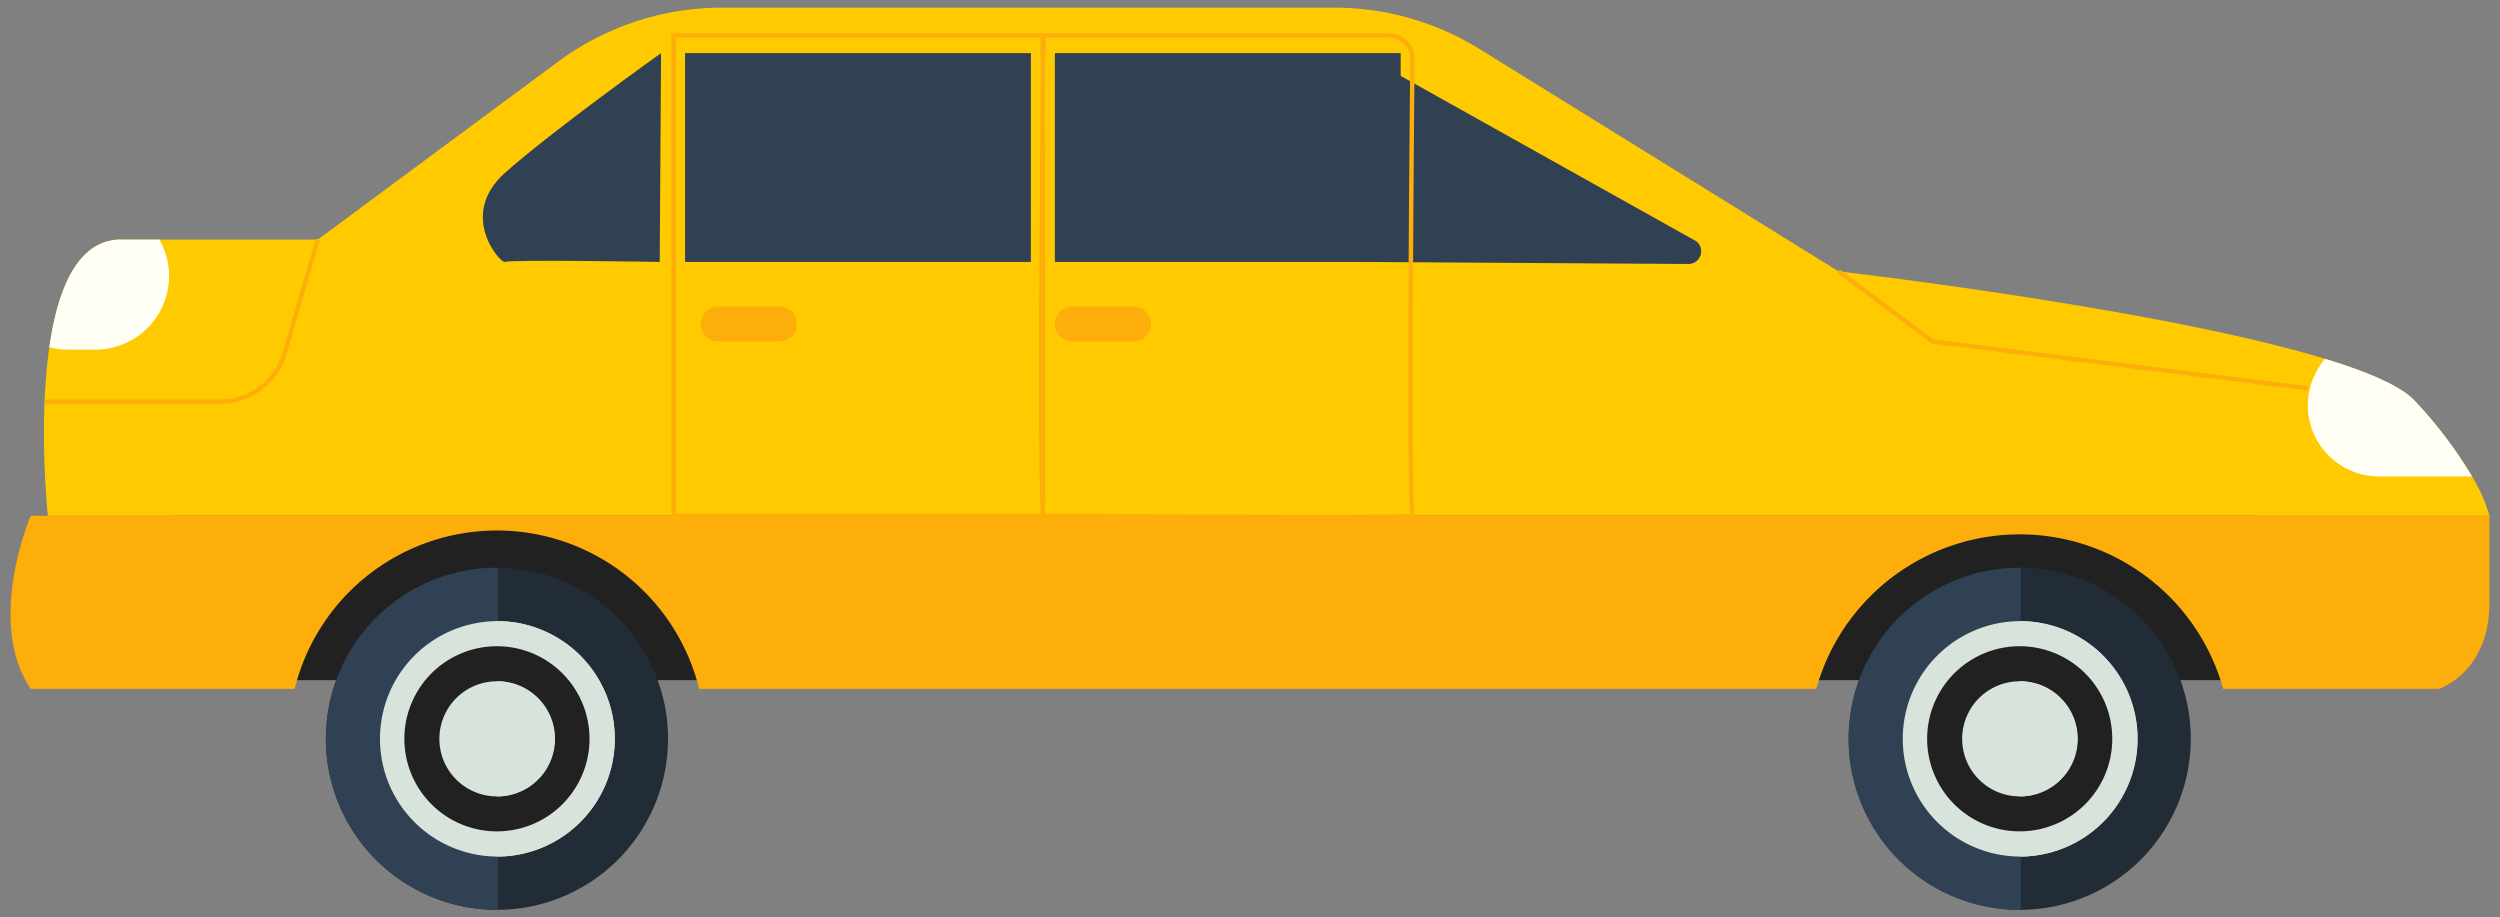 <svg xmlns="http://www.w3.org/2000/svg" viewBox="0 0 476.841 175"><rect x="0" y="0" width="476.841" height="175" fill="#808080" stroke="none"/><title>fp_car</title><rect x="33.18" y="95.024" width="396.949" height="34.707" style="fill:#212121"/><path d="M474.828,98.38H9.129S7.286,81.011,9.407,66.226c1.57-10.975,5.349-20.53,13.647-20.53H60.618l45.801-33.909A52.573,52.573,0,0,1,137.713,1.461H254.519a52.406,52.406,0,0,1,27.696,7.897L350.671,51.75S411.9,58.818,443.472,68.44c8.298,2.522,14.538,5.225,17.122,8.026A82.735,82.735,0,0,1,471.507,90.88,30.172,30.172,0,0,1,474.828,98.38Z" style="fill:#ffca00"/><path d="M474.833,98.385v16.509c0,13.462-9.683,16.504-9.683,16.504H424.044a40.284,40.284,0,0,0-77.615,0H133.358a39.736,39.736,0,0,0-77.156,0H5.85c-8.643-12.927,0-33.013,0-33.013Z" style="fill:#fdae0b"/><rect x="130.67" y="10.13" width="65.955" height="39.829" style="fill:#304153"/><rect x="201.202" y="10.13" width="65.955" height="39.829" style="fill:#304153"/><path d="M259.377,10.13V49.959l62.677.391a2.422,2.422,0,0,0,1.503-4.319Z" style="fill:#304153"/><path d="M126.089,10.13l-.257,39.829s-28.653-.484-29.462,0c-.813.479-9.194-8.88,0-17.035C105.559,24.765,126.089,10.13,126.089,10.13Z" style="fill:#304153"/><path d="M471.512,90.885H453.778a13.578,13.578,0,0,1-10.296-22.439c8.298,2.522,14.538,5.225,17.122,8.026A82.794,82.794,0,0,1,471.512,90.885Z" style="fill:#fffff6"/><path d="M127.417,140.912a32.63,32.63,0,1,1-32.633-32.628A32.631,32.631,0,0,1,127.417,140.912Z" style="fill:#222c36"/><path d="M117.245,140.912a22.459,22.459,0,0,1-22.27,22.465v10.157h-.196a32.622,32.622,0,0,1,0-65.245h.196v10.182A22.45,22.45,0,0,1,117.245,140.912Z" style="fill:#304153"/><path d="M117.245,140.912a22.459,22.459,0,0,1-22.27,22.465h-.196a22.453,22.453,0,0,1,0-44.905h.196A22.45,22.45,0,0,1,117.245,140.912Z" style="fill:#d8e3db"/><path d="M94.975,118.472h-.191v44.905h.191a22.453,22.453,0,0,0,0-44.905Z" style="fill:#d8e3db"/><path d="M112.442,140.912A17.657,17.657,0,1,1,94.784,123.26,17.656,17.656,0,0,1,112.442,140.912Z" style="fill:#212121"/><path d="M105.77,140.917a10.978,10.978,0,0,1-10.888,10.985h-.098a10.978,10.978,0,0,1,0-21.956h.098A10.972,10.972,0,0,1,105.77,140.917Z" style="fill:#d8e3db"/><path d="M94.883,129.947h-.098v21.956h.098a10.978,10.978,0,0,0,0-21.956Z" style="fill:#d8e3db"/><path d="M417.861,140.912a32.63,32.63,0,1,1-32.627-32.628A32.626,32.626,0,0,1,417.861,140.912Z" style="fill:#222c36"/><path d="M407.689,140.912a22.455,22.455,0,0,1-22.27,22.465v10.157h-.19a32.622,32.622,0,1,1,0-65.245h.19v10.182A22.446,22.446,0,0,1,407.689,140.912Z" style="fill:#304153"/><path d="M407.689,140.912a22.455,22.455,0,0,1-22.27,22.465h-.19a22.453,22.453,0,0,1,0-44.905h.19A22.446,22.446,0,0,1,407.689,140.912Z" style="fill:#d8e3db"/><path d="M385.419,118.472h-.19v44.905h.19a22.453,22.453,0,0,0,0-44.905Z" style="fill:#d8e3db"/><path d="M402.886,140.912A17.655,17.655,0,1,1,385.234,123.26,17.652,17.652,0,0,1,402.886,140.912Z" style="fill:#212121"/><path d="M396.214,140.917a10.978,10.978,0,0,1-10.888,10.985h-.092a10.978,10.978,0,0,1,0-21.956h.092A10.972,10.972,0,0,1,396.214,140.917Z" style="fill:#d8e3db"/><path d="M385.326,129.947h-.092v21.956h.092a10.978,10.978,0,0,0,0-21.956Z" style="fill:#d8e3db"/><path d="M32.248,52.641A14.061,14.061,0,0,1,18.2,66.69H12.943a13.383,13.383,0,0,1-3.537-.463c1.57-10.975,5.349-20.53,13.647-20.53h7.351A14.052,14.052,0,0,1,32.248,52.641Z" style="fill:#fffff6"/><path d="M148.658,65.125H136.992a3.345,3.345,0,0,1-3.341-3.33h0a3.346,3.346,0,0,1,3.341-3.336h11.665a3.346,3.346,0,0,1,3.34,3.336h0A3.345,3.345,0,0,1,148.658,65.125Z" style="fill:#fdae0b"/><path d="M216.208,65.125h-11.67a3.344,3.344,0,0,1-3.336-3.33h0a3.345,3.345,0,0,1,3.336-3.336h11.67a3.342,3.342,0,0,1,3.336,3.336h0A3.341,3.341,0,0,1,216.208,65.125Z" style="fill:#fdae0b"/><path d="M199.024,98.802H128.055V6.362H199.441l-.005.417c-.253,24.715-.752,89.316-.062,91.426l-.355.113Zm-70.13-.824h69.666c-.7-6.651-.293-58.768.031-90.793H128.894Z" style="fill:#fdae0b"/><path d="M253.453,98.998c-4.854,0-11.145-.015-19.314-.041-17.627-.052-35.237-.154-35.237-.154h-.417V6.362H264.907a4.948,4.948,0,0,1,3.506,1.426A4.712,4.712,0,0,1,269.823,11.2c-.376,40.303-.581,83.926-.036,86.902l.144.072-.072.324C269.772,98.849,269.736,98.998,253.453,98.998Zm-54.13-1.014c22.985.134,65.404.304,69.692.057-.355-2.734-.695-16.36-.036-86.845a3.846,3.846,0,0,0-1.168-2.826,4.066,4.066,0,0,0-2.904-1.184H199.323Z" style="fill:#fdae0b"/><path d="M41.973,77.042H8.506v-.845H41.973a12.466,12.466,0,0,0,11.912-8.931l6.327-21.694.809.237L54.693,67.503A13.317,13.317,0,0,1,41.973,77.042Z" style="fill:#fdae0b"/><polygon points="440.136 74.499 368.431 65.532 368.344 65.465 350.419 52.085 350.923 51.411 368.755 64.723 440.244 73.665 440.136 74.499" style="fill:#fdae0b"/></svg>